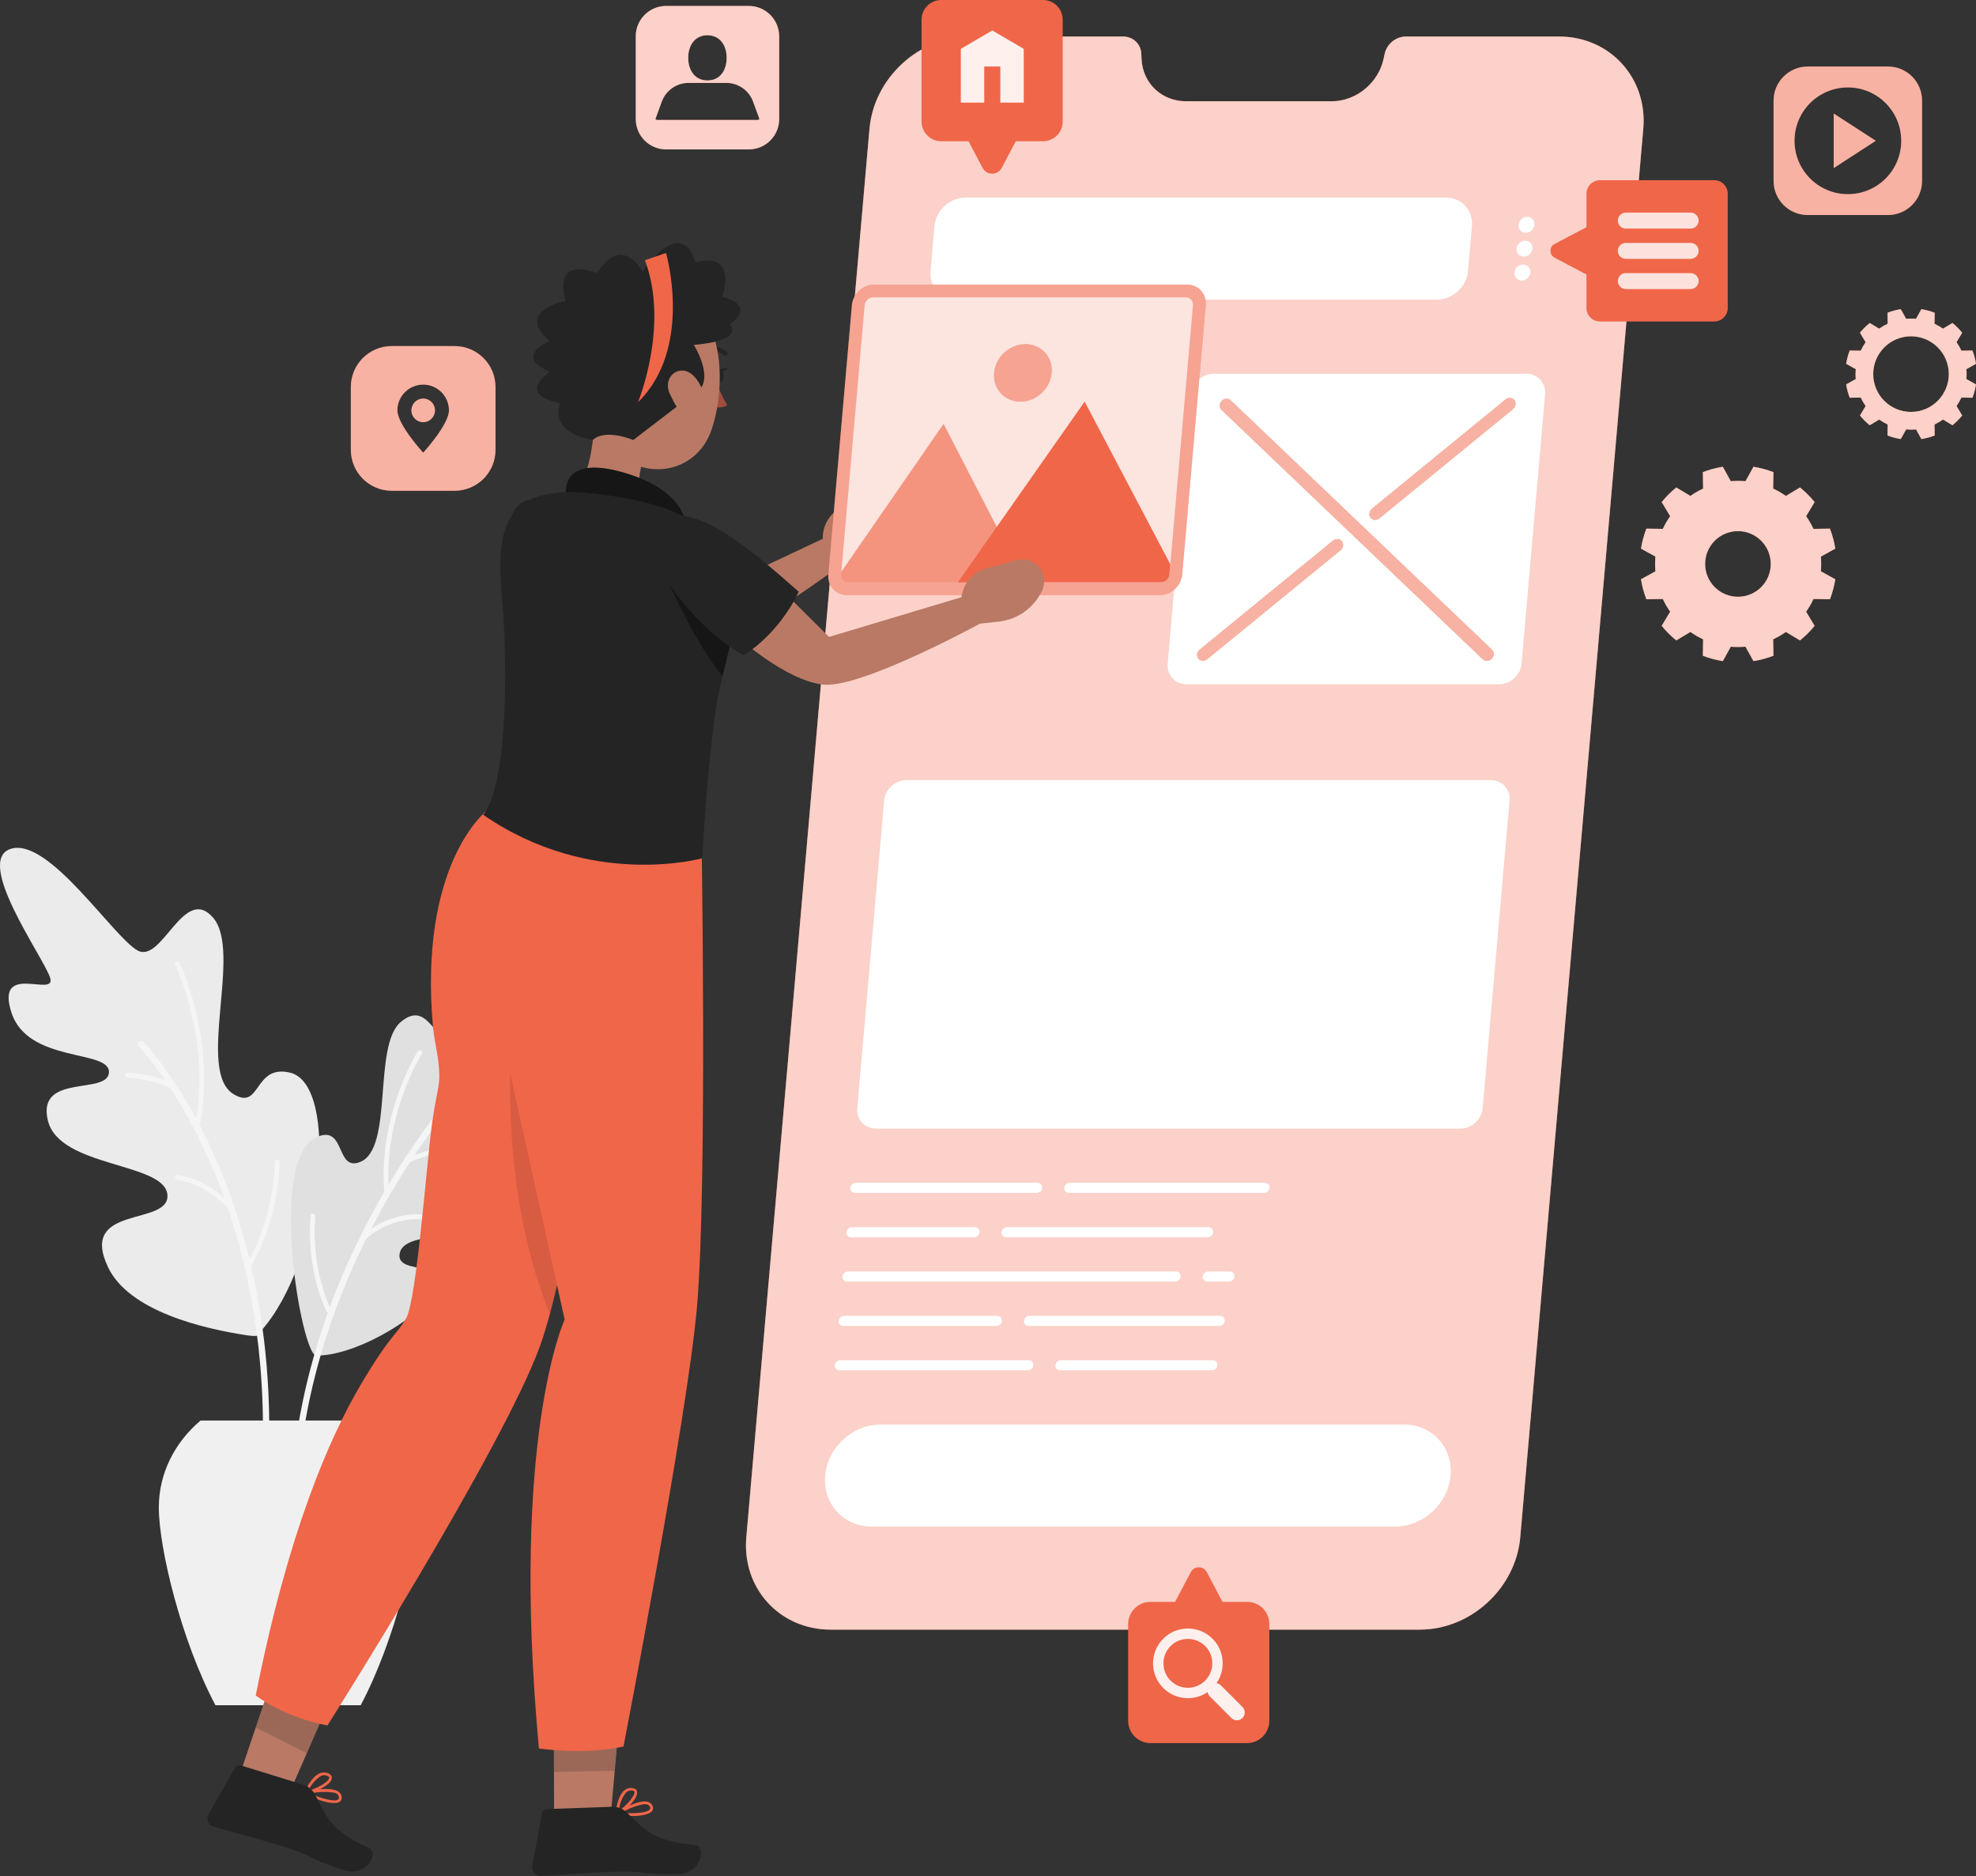<svg width="965" height="916" viewBox="0 0 965 916" fill="none" xmlns="http://www.w3.org/2000/svg">
<rect x="0" y="0" width="965" height="916" fill="#333333" stroke="none"/>
<g clip-path="url(#clip0_337_4713)">
<path d="M127.413 649.908C127.039 650.344 129.128 653.275 120.586 651.965C99.543 648.817 62.912 640.274 52.717 618.638C38.158 587.742 83.3 599.028 81.741 583.221C80.183 567.415 28.806 570.189 23.35 546.994C17.894 523.83 52.748 534.866 53.216 523.549C53.684 512.263 13.53 519.278 5.549 494.274C-2.432 469.271 27.933 487.665 24.441 477.283C20.95 466.901 -13 419.856 5.455 414.4C23.942 408.944 55.087 457.205 67.089 464.033C79.092 470.861 89.785 431.484 104.094 448.102C118.404 464.719 95.708 522.894 113.977 534.18C127.569 542.598 123.735 519.434 141.692 523.736C166.102 529.66 157.903 615.801 127.413 649.908Z" fill="#EBEBEB"/>
<path d="M62.475 523.705C70.737 524.391 76.847 526.075 80.65 527.446C73.231 516.597 67.9 511.016 67.713 510.829C67.12 510.206 67.12 509.239 67.744 508.616C68.367 508.023 69.334 508.023 69.957 508.647C70.113 508.803 82.396 521.46 95.864 546.246C102.473 506.371 85.794 471.547 85.607 471.173C85.327 470.58 85.576 469.894 86.137 469.614C86.698 469.333 87.415 469.583 87.696 470.144C87.883 470.518 105.715 507.712 97.61 549.551C99.761 553.666 101.912 558.031 104.063 562.769C110.236 576.394 116.72 593.852 121.833 614.866C125.387 608.443 133.524 591.265 134.241 567.29C134.272 566.635 134.802 566.136 135.456 566.168C136.111 566.199 136.61 566.729 136.579 567.384C135.737 595.131 125.106 614.117 122.643 618.17C129.408 647.352 133.461 683.267 130.562 725.605C130.5 726.478 129.751 727.101 128.91 727.039C128.847 727.039 128.785 727.039 128.723 727.008C127.974 726.852 127.413 726.166 127.476 725.387C131.341 669.362 122.955 624.312 111.358 590.205C108.427 586.807 99.73 578.077 86.48 576.019C85.888 575.864 85.42 575.334 85.514 574.679C85.607 574.055 86.2 573.619 86.854 573.712C97.329 575.365 104.998 580.789 109.55 584.998C101.008 561.304 91.032 543.284 82.957 530.969C80.37 529.785 73.262 527.041 62.288 526.106C61.664 526.012 61.166 525.482 61.228 524.827C61.259 524.11 61.82 523.643 62.475 523.705Z" fill="#F5F5F5"/>
<path d="M154.38 661.849C171.869 662.192 201.735 645.949 213.457 630.142C225.366 614.117 191.884 624.063 195.313 611.467C198.742 598.872 240.018 608.194 247.625 590.143C255.232 572.122 225.46 576.269 226.644 567.041C227.829 557.812 258.661 559.683 268.575 540.541C278.489 521.367 251.335 532.123 255.606 524.173C259.877 516.223 293.858 482.801 279.642 475.849C265.426 468.866 233.534 503.69 222.872 507.587C212.179 511.484 209.685 487.416 195.812 498.92C181.908 510.424 192.32 560.681 175.953 567.321C163.764 572.247 168.939 549.239 154.941 555.069C130.344 565.232 147.272 661.693 154.38 661.849Z" fill="#E0E0E0"/>
<g opacity="0.3">
<path opacity="0.3" d="M154.38 661.849C171.869 662.192 201.735 645.949 213.457 630.142C225.366 614.117 191.884 624.063 195.313 611.467C198.742 598.872 240.018 608.194 247.625 590.143C255.232 572.122 225.46 576.269 226.644 567.041C227.829 557.812 258.661 559.683 268.575 540.541C278.489 521.367 251.335 532.123 255.606 524.173C259.877 516.223 293.858 482.801 279.642 475.849C265.426 468.866 233.534 503.69 222.872 507.587C212.179 511.484 209.685 487.416 195.812 498.92C181.908 510.424 192.32 560.681 175.953 567.321C163.764 572.247 168.939 549.239 154.941 555.069C130.344 565.232 147.272 661.693 154.38 661.849Z" fill="#E0E0E0"/>
</g>
<path d="M160.147 640.867C159.898 640.773 159.68 640.618 159.524 640.368C159.118 639.589 149.548 621.039 151.668 593.51C151.73 592.855 152.26 592.387 152.915 592.45C153.569 592.512 154.037 593.073 153.974 593.697C152.166 616.954 159.118 633.977 161.051 638.248C168.876 616.986 178.26 598.093 187.675 581.912C184.589 544.375 203.824 513.635 204.011 513.323C204.354 512.793 205.071 512.606 205.632 512.949C206.162 513.292 206.349 514.009 206.006 514.571C205.819 514.851 188.143 543.128 189.795 578.296C212.21 540.759 234.064 518.966 234.5 518.53C235.124 517.938 236.09 517.938 236.714 518.561C237.306 519.185 237.306 520.151 236.683 520.775C236.308 521.149 220.752 536.675 202.577 563.923C213.239 559.964 224.805 557.906 235.623 558.093C236.277 558.093 236.776 558.623 236.776 559.278C236.776 559.901 236.246 560.431 235.591 560.431C235.591 560.431 235.591 560.431 235.56 560.431C223.994 560.213 211.524 562.645 200.301 567.29C194.035 576.893 187.55 587.867 181.284 599.994C187.301 595.941 198.96 590.298 213.893 594.258C214.517 594.414 214.891 595.069 214.735 595.692C214.579 596.316 213.925 596.69 213.301 596.534C194.346 591.546 181.003 602.863 178.821 604.858C161.675 639.37 146.898 683.018 144.934 733.025C144.902 733.867 144.217 734.521 143.375 734.521C143.344 734.521 143.344 734.521 143.313 734.521C142.44 734.49 141.785 733.773 141.816 732.9C143.188 699.042 150.358 668.084 160.147 640.867Z" fill="#F5F5F5"/>
<path d="M105.216 832.603C88.537 801.208 77.564 755.877 77.564 736.017C77.564 719.213 85.451 704.155 97.953 693.586H183.404C195.905 704.155 203.793 719.213 203.793 736.017C203.793 755.877 192.819 801.239 176.14 832.603H105.216Z" fill="#F0F0F0"/>
<path d="M761.332 17.833H686.573C681.679 17.833 677.221 21.481 676.192 26.344L675.693 28.682C673.137 40.561 662.257 49.446 650.317 49.446H579.237C567.266 49.446 557.975 40.561 557.477 28.682L557.383 26.344C557.196 21.481 553.361 17.833 548.467 17.833H473.708C448.768 17.833 426.79 38.035 424.607 62.977L364.47 750.546C362.288 775.487 380.744 795.689 405.684 795.689H693.338C718.279 795.689 740.257 775.487 742.439 750.546L802.514 62.977C804.697 38.067 786.241 17.833 761.332 17.833Z" fill="#F06649"/>
<path opacity="0.7" d="M761.332 17.833H686.573C681.679 17.833 677.221 21.481 676.192 26.344L675.693 28.682C673.137 40.561 662.257 49.446 650.317 49.446H579.237C567.266 49.446 557.975 40.561 557.477 28.682L557.383 26.344C557.196 21.481 553.361 17.833 548.467 17.833H473.708C448.768 17.833 426.79 38.035 424.607 62.977L364.47 750.546C362.288 775.487 380.744 795.689 405.684 795.689H693.338C718.279 795.689 740.257 775.487 742.439 750.546L802.514 62.977C804.697 38.067 786.241 17.833 761.332 17.833Z" fill="white"/>
<path d="M732.152 334.089H579.424C573.875 334.089 569.791 329.599 570.258 324.05L581.762 192.516C582.261 186.966 587.124 182.477 592.673 182.477H745.401C750.95 182.477 755.034 186.966 754.567 192.516L743.063 324.05C742.595 329.599 737.701 334.089 732.152 334.089Z" fill="white"/>
<path d="M681.305 745.371H425.699C411.95 745.371 401.756 734.209 402.972 720.46C404.188 706.712 416.315 695.55 430.063 695.55H685.67C699.418 695.55 709.612 706.712 708.396 720.46C707.18 734.209 695.053 745.371 681.305 745.371Z" fill="white"/>
<path d="M701.724 146.312H467.193C459.461 146.312 453.756 140.045 454.442 132.313L456.344 110.459C457.03 102.727 463.826 96.46 471.557 96.46H706.089C713.82 96.46 719.526 102.727 718.84 110.459L716.938 132.313C716.252 140.045 709.456 146.312 701.724 146.312Z" fill="white"/>
<path d="M749.391 109.773C749.204 111.924 747.303 113.67 745.151 113.67C743 113.67 741.41 111.924 741.597 109.773C741.785 107.622 743.686 105.876 745.837 105.876C747.988 105.876 749.578 107.622 749.391 109.773Z" fill="white"/>
<path d="M748.394 121.402C748.207 123.553 746.305 125.299 744.154 125.299C742.003 125.299 740.413 123.553 740.6 121.402C740.787 119.25 742.689 117.505 744.84 117.505C746.991 117.505 748.581 119.25 748.394 121.402Z" fill="white"/>
<path d="M747.365 133.062C747.178 135.213 745.276 136.959 743.125 136.959C740.974 136.959 739.384 135.213 739.571 133.062C739.758 130.91 741.66 129.165 743.811 129.165C745.962 129.165 747.552 130.91 747.365 133.062Z" fill="white"/>
<path d="M713.166 551.078H427.819C422.269 551.078 418.185 546.588 418.653 541.039L431.778 390.923C432.277 385.374 437.14 380.884 442.689 380.884H728.037C733.586 380.884 737.67 385.374 737.202 390.923L724.077 541.039C723.61 546.588 718.715 551.078 713.166 551.078Z" fill="white"/>
<path d="M506.317 582.441H417.468C416.127 582.441 415.099 581.35 415.223 579.978C415.348 578.638 416.533 577.516 417.873 577.516H506.723C508.063 577.516 509.092 578.607 508.967 579.978C508.874 581.35 507.689 582.441 506.317 582.441Z" fill="white"/>
<path d="M617.364 582.441H521.999C520.658 582.441 519.629 581.35 519.754 579.978C519.879 578.638 521.064 577.516 522.404 577.516H617.769C619.11 577.516 620.139 578.607 620.014 579.978C619.92 581.35 618.736 582.441 617.364 582.441Z" fill="white"/>
<path d="M475.704 604.109H415.598C414.257 604.109 413.228 603.018 413.353 601.646C413.478 600.305 414.662 599.183 416.003 599.183H476.109C477.449 599.183 478.478 600.274 478.354 601.646C478.229 603.018 477.044 604.109 475.704 604.109Z" fill="white"/>
<path d="M589.805 604.109H491.354C490.013 604.109 488.984 603.018 489.109 601.646C489.234 600.305 490.419 599.183 491.759 599.183H590.211C591.551 599.183 592.58 600.274 592.455 601.646C592.362 603.018 591.146 604.109 589.805 604.109Z" fill="white"/>
<path d="M573.906 625.745H413.696C412.355 625.745 411.326 624.654 411.451 623.283C411.576 621.942 412.761 620.82 414.101 620.82H574.311C575.652 620.82 576.68 621.911 576.556 623.283C576.462 624.654 575.277 625.745 573.906 625.745Z" fill="white"/>
<path d="M600.155 625.745H589.587C588.246 625.745 587.217 624.654 587.342 623.283C587.467 621.942 588.651 620.82 590.023 620.82H600.592C601.932 620.82 602.961 621.911 602.836 623.283C602.711 624.654 601.527 625.745 600.155 625.745Z" fill="white"/>
<path d="M486.615 647.414H411.826C410.485 647.414 409.456 646.322 409.581 644.951C409.706 643.61 410.89 642.488 412.231 642.488H487.02C488.361 642.488 489.39 643.579 489.265 644.951C489.172 646.322 487.956 647.414 486.615 647.414Z" fill="white"/>
<path d="M595.416 647.414H502.296C500.955 647.414 499.927 646.322 500.051 644.951C500.176 643.61 501.361 642.488 502.701 642.488H595.822C597.162 642.488 598.191 643.579 598.066 644.951C597.973 646.322 596.757 647.414 595.416 647.414Z" fill="white"/>
<path d="M502.015 669.05H409.924C408.583 669.05 407.554 667.959 407.679 666.587C407.804 665.246 408.988 664.124 410.329 664.124H502.421C503.761 664.124 504.79 665.215 504.665 666.587C504.572 667.959 503.356 669.05 502.015 669.05Z" fill="white"/>
<path d="M591.894 669.05H517.697C516.356 669.05 515.327 667.959 515.452 666.587C515.577 665.246 516.762 664.124 518.102 664.124H592.299C593.64 664.124 594.669 665.215 594.544 666.587C594.419 667.959 593.234 669.05 591.894 669.05Z" fill="white"/>
<path d="M728.535 321.618C727.288 322.896 725.293 323.021 724.108 321.898L596.508 200.122C595.323 198.969 595.354 197.005 596.601 195.726C597.848 194.448 599.844 194.324 601.028 195.446L728.629 317.222C729.845 318.375 729.782 320.339 728.535 321.618Z" fill="#F06649"/>
<path d="M585.223 321.587C584.194 320.308 584.506 318.313 585.877 317.191L650.971 263.972C652.374 262.819 654.307 262.975 655.336 264.253C656.365 265.531 656.053 267.526 654.681 268.649L589.587 321.867C588.216 322.99 586.251 322.865 585.223 321.587Z" fill="#F06649"/>
<path d="M669.334 252.78C668.305 251.501 668.617 249.506 669.988 248.384L735.207 195.072C736.61 193.918 738.543 194.043 739.572 195.352C740.6 196.631 740.289 198.626 738.917 199.748L673.698 253.06C672.326 254.214 670.362 254.089 669.334 252.78Z" fill="#F06649"/>
<g opacity="0.7">
<path opacity="0.7" d="M728.535 321.618C727.288 322.896 725.293 323.021 724.108 321.898L596.508 200.122C595.323 198.969 595.354 197.005 596.601 195.726C597.848 194.448 599.844 194.324 601.028 195.446L728.629 317.222C729.845 318.375 729.782 320.339 728.535 321.618Z" fill="white"/>
</g>
<g opacity="0.7">
<path opacity="0.7" d="M585.223 321.587C584.194 320.308 584.506 318.313 585.877 317.191L650.971 263.972C652.374 262.819 654.307 262.975 655.336 264.253C656.365 265.531 656.053 267.526 654.681 268.649L589.587 321.867C588.216 322.99 586.251 322.865 585.223 321.587Z" fill="white"/>
</g>
<g opacity="0.7">
<path opacity="0.7" d="M669.334 252.78C668.305 251.501 668.617 249.506 669.988 248.384L735.207 195.072C736.61 193.918 738.543 194.043 739.572 195.352C740.6 196.631 740.289 198.626 738.917 199.748L673.698 253.06C672.326 254.214 670.362 254.089 669.334 252.78Z" fill="white"/>
</g>
<path d="M365.686 2.899H325.314C317.115 2.899 310.475 9.54 310.475 17.739V58.113C310.475 66.312 317.115 72.953 325.314 72.953H365.686C373.885 72.953 380.526 66.312 380.526 58.113V17.708C380.495 9.54 373.854 2.899 365.686 2.899ZM345.485 17.209C351.564 17.209 354.868 22.135 354.868 28.246C354.868 34.356 351.595 39.282 345.485 39.282C339.406 39.282 336.101 34.356 336.101 28.246C336.101 22.135 339.374 17.209 345.485 17.209ZM369.864 58.581H321.106C320.7 58.581 320.326 58.425 320.077 58.144L323.194 49.602C325.221 44.115 330.427 40.467 336.288 40.467H354.681C360.542 40.467 365.749 44.115 367.775 49.602L370.893 58.144C370.643 58.425 370.269 58.581 369.864 58.581Z" fill="#F06649"/>
<path opacity="0.7" d="M365.686 2.899H325.314C317.115 2.899 310.475 9.54 310.475 17.739V58.113C310.475 66.312 317.115 72.953 325.314 72.953H365.686C373.885 72.953 380.526 66.312 380.526 58.113V17.708C380.495 9.54 373.854 2.899 365.686 2.899ZM345.485 17.209C351.564 17.209 354.868 22.135 354.868 28.246C354.868 34.356 351.595 39.282 345.485 39.282C339.406 39.282 336.101 34.356 336.101 28.246C336.101 22.135 339.374 17.209 345.485 17.209ZM369.864 58.581H321.106C320.7 58.581 320.326 58.425 320.077 58.144L323.194 49.602C325.221 44.115 330.427 40.467 336.288 40.467H354.681C360.542 40.467 365.749 44.115 367.775 49.602L370.893 58.144C370.643 58.425 370.269 58.581 369.864 58.581Z" fill="white"/>
<path d="M221.999 168.977H191.323C180.287 168.977 171.339 177.925 171.339 188.961V219.639C171.339 230.676 180.287 239.623 191.323 239.623H221.999C233.035 239.623 241.983 230.676 241.983 219.639V188.93C241.983 177.925 233.035 168.977 221.999 168.977ZM206.661 221.042C206.661 221.042 194.066 207.324 194.066 200.372C194.066 193.42 199.709 187.777 206.661 187.777C213.613 187.777 219.256 193.42 219.256 200.372C219.256 207.324 206.661 221.042 206.661 221.042Z" fill="#F06649"/>
<path d="M206.661 194.604C203.481 194.604 200.925 197.192 200.925 200.372C200.925 203.552 203.512 206.14 206.661 206.14C209.841 206.14 212.428 203.552 212.428 200.372C212.428 197.192 209.841 194.604 206.661 194.604Z" fill="#F06649"/>
<g opacity="0.7">
<path opacity="0.7" d="M221.999 168.977H191.323C180.287 168.977 171.339 177.925 171.339 188.961V219.639C171.339 230.676 180.287 239.623 191.323 239.623H221.999C233.035 239.623 241.983 230.676 241.983 219.639V188.93C241.983 177.925 233.035 168.977 221.999 168.977ZM206.661 221.042C206.661 221.042 194.066 207.324 194.066 200.372C194.066 193.42 199.709 187.777 206.661 187.777C213.613 187.777 219.256 193.42 219.256 200.372C219.256 207.324 206.661 221.042 206.661 221.042Z" fill="white"/>
<path opacity="0.7" d="M206.661 194.604C203.481 194.604 200.925 197.192 200.925 200.372C200.925 203.552 203.512 206.14 206.661 206.14C209.841 206.14 212.428 203.552 212.428 200.372C212.428 197.192 209.841 194.604 206.661 194.604Z" fill="white"/>
</g>
<path d="M895.51 82.057L916.055 68.745L895.51 55.432V82.057Z" fill="#F06649"/>
<path d="M921.978 32.486H882.822C873.594 32.486 866.143 39.968 866.143 49.165V88.323C866.143 97.551 873.625 105.003 882.822 105.003H921.978C931.206 105.003 938.657 97.52 938.657 88.323V49.165C938.688 39.937 931.206 32.486 921.978 32.486ZM902.431 94.808C888.028 94.808 876.369 83.117 876.369 68.744C876.369 54.341 888.028 42.681 902.431 42.681C916.834 42.681 928.494 54.372 928.494 68.744C928.494 83.148 916.834 94.808 902.431 94.808Z" fill="#F06649"/>
<g opacity="0.7">
<path opacity="0.7" d="M895.51 82.057L916.055 68.745L895.51 55.432V82.057Z" fill="white"/>
<path opacity="0.7" d="M921.978 32.486H882.822C873.594 32.486 866.143 39.968 866.143 49.165V88.323C866.143 97.551 873.625 105.003 882.822 105.003H921.978C931.206 105.003 938.657 97.52 938.657 88.323V49.165C938.688 39.937 931.206 32.486 921.978 32.486ZM902.431 94.808C888.028 94.808 876.369 83.117 876.369 68.744C876.369 54.341 888.028 42.681 902.431 42.681C916.834 42.681 928.494 54.372 928.494 68.744C928.494 83.148 916.834 94.808 902.431 94.808Z" fill="white"/>
</g>
<path d="M960.417 182.664C960.417 181.853 960.386 181.042 960.292 180.263L965 177.644C964.657 175.368 964.065 173.186 963.254 171.128L957.892 171.222C957.206 169.756 956.395 168.385 955.491 167.075L958.266 162.461C956.832 160.715 955.242 159.094 953.496 157.691L948.882 160.466C947.573 159.562 946.201 158.751 944.736 158.065L944.829 152.703C942.741 151.892 940.558 151.3 938.314 150.957L935.695 155.665C934.916 155.602 934.105 155.54 933.295 155.54C932.484 155.54 931.673 155.571 930.894 155.665L928.275 150.957C926 151.3 923.817 151.892 921.76 152.703L921.853 158.065C920.388 158.751 919.016 159.562 917.707 160.466L913.093 157.691C911.347 159.125 909.726 160.715 908.323 162.461L911.098 167.075C910.194 168.385 909.383 169.756 908.697 171.222L903.335 171.128C902.525 173.217 901.932 175.399 901.589 177.644L906.297 180.263C906.234 181.042 906.172 181.853 906.172 182.664C906.172 183.474 906.203 184.285 906.297 185.064L901.589 187.683C901.932 189.959 902.525 192.141 903.335 194.199L908.697 194.105C909.383 195.571 910.194 196.942 911.098 198.252L908.323 202.866C909.757 204.612 911.347 206.233 913.093 207.636L917.707 204.861C919.016 205.765 920.388 206.576 921.853 207.262L921.76 212.624C923.848 213.435 926.031 214.027 928.275 214.37L930.894 209.663C931.673 209.725 932.484 209.787 933.295 209.787C934.105 209.787 934.916 209.756 935.695 209.663L938.314 214.37C940.59 214.027 942.772 213.435 944.829 212.624L944.736 207.262C946.201 206.576 947.573 205.765 948.882 204.861L953.496 207.636C955.242 206.202 956.863 204.612 958.266 202.866L955.491 198.252C956.395 196.942 957.206 195.571 957.892 194.105L963.254 194.199C964.065 192.11 964.657 189.928 965 187.683L960.292 185.064C960.386 184.285 960.417 183.474 960.417 182.664ZM933.263 201.12C923.069 201.12 914.808 192.858 914.808 182.664C914.808 172.469 923.069 164.207 933.263 164.207C943.458 164.207 951.719 172.469 951.719 182.664C951.688 192.858 943.426 201.12 933.263 201.12Z" fill="#F06649"/>
<path opacity="0.7" d="M960.417 182.664C960.417 181.853 960.386 181.042 960.292 180.263L965 177.644C964.657 175.368 964.065 173.186 963.254 171.128L957.892 171.222C957.206 169.756 956.395 168.385 955.491 167.075L958.266 162.461C956.832 160.715 955.242 159.094 953.496 157.691L948.882 160.466C947.573 159.562 946.201 158.751 944.736 158.065L944.829 152.703C942.741 151.892 940.558 151.3 938.314 150.957L935.695 155.665C934.916 155.602 934.105 155.54 933.295 155.54C932.484 155.54 931.673 155.571 930.894 155.665L928.275 150.957C926 151.3 923.817 151.892 921.76 152.703L921.853 158.065C920.388 158.751 919.016 159.562 917.707 160.466L913.093 157.691C911.347 159.125 909.726 160.715 908.323 162.461L911.098 167.075C910.194 168.385 909.383 169.756 908.697 171.222L903.335 171.128C902.525 173.217 901.932 175.399 901.589 177.644L906.297 180.263C906.234 181.042 906.172 181.853 906.172 182.664C906.172 183.474 906.203 184.285 906.297 185.064L901.589 187.683C901.932 189.959 902.525 192.141 903.335 194.199L908.697 194.105C909.383 195.571 910.194 196.942 911.098 198.252L908.323 202.866C909.757 204.612 911.347 206.233 913.093 207.636L917.707 204.861C919.016 205.765 920.388 206.576 921.853 207.262L921.76 212.624C923.848 213.435 926.031 214.027 928.275 214.37L930.894 209.663C931.673 209.725 932.484 209.787 933.295 209.787C934.105 209.787 934.916 209.756 935.695 209.663L938.314 214.37C940.59 214.027 942.772 213.435 944.829 212.624L944.736 207.262C946.201 206.576 947.573 205.765 948.882 204.861L953.496 207.636C955.242 206.202 956.863 204.612 958.266 202.866L955.491 198.252C956.395 196.942 957.206 195.571 957.892 194.105L963.254 194.199C964.065 192.11 964.657 189.928 965 187.683L960.292 185.064C960.386 184.285 960.417 183.474 960.417 182.664ZM933.263 201.12C923.069 201.12 914.808 192.858 914.808 182.664C914.808 172.469 923.069 164.207 933.263 164.207C943.458 164.207 951.719 172.469 951.719 182.664C951.688 192.858 943.426 201.12 933.263 201.12Z" fill="white"/>
<path d="M889.4 275.352C889.4 274.136 889.337 272.951 889.244 271.767L896.29 267.87C895.76 264.471 894.856 261.229 893.671 258.111L885.628 258.236C884.599 256.054 883.414 253.965 882.042 252.032L886.189 245.142C884.069 242.523 881.668 240.122 879.05 238.002L872.16 242.149C870.196 240.777 868.138 239.561 865.956 238.564L866.081 230.52C862.963 229.335 859.69 228.431 856.323 227.901L852.426 234.947C851.241 234.854 850.057 234.791 848.841 234.791C847.625 234.791 846.44 234.854 845.256 234.947L841.359 227.901C837.961 228.431 834.718 229.335 831.601 230.52L831.726 238.564C829.543 239.592 827.455 240.777 825.522 242.149L818.632 238.002C816.013 240.122 813.613 242.523 811.493 245.142L815.639 252.032C814.267 253.996 813.052 256.054 812.054 258.236L804.011 258.111C802.826 261.229 801.922 264.503 801.392 267.87L808.438 271.767C808.344 272.951 808.282 274.136 808.282 275.352C808.282 276.568 808.344 277.753 808.438 278.937L801.392 282.834C801.922 286.233 802.826 289.475 804.011 292.593L812.054 292.468C813.083 294.65 814.267 296.739 815.639 298.672L811.493 305.562C813.613 308.181 816.013 310.582 818.632 312.702L825.522 308.555C827.486 309.927 829.543 311.143 831.726 312.14L831.601 320.184C834.718 321.369 837.992 322.273 841.359 322.803L845.256 315.757C846.44 315.85 847.625 315.913 848.841 315.913C850.057 315.913 851.241 315.85 852.426 315.757L856.323 322.803C859.721 322.273 862.963 321.369 866.081 320.184L865.956 312.14C868.138 311.112 870.227 309.927 872.16 308.555L879.05 312.702C881.668 310.582 884.069 308.181 886.189 305.562L882.042 298.672C883.414 296.708 884.63 294.65 885.628 292.468L893.671 292.593C894.856 289.475 895.76 286.233 896.29 282.834L889.244 278.937C889.337 277.753 889.4 276.568 889.4 275.352ZM848.747 291.377C839.894 291.377 832.723 284.206 832.723 275.352C832.723 266.498 839.894 259.327 848.747 259.327C857.601 259.327 864.771 266.498 864.771 275.352C864.771 284.206 857.601 291.377 848.747 291.377Z" fill="#F06649"/>
<path opacity="0.7" d="M889.4 275.352C889.4 274.136 889.337 272.951 889.244 271.767L896.29 267.87C895.76 264.471 894.856 261.229 893.671 258.111L885.628 258.236C884.599 256.054 883.414 253.965 882.042 252.032L886.189 245.142C884.069 242.523 881.668 240.122 879.05 238.002L872.16 242.149C870.196 240.777 868.138 239.561 865.956 238.564L866.081 230.52C862.963 229.335 859.69 228.431 856.323 227.901L852.426 234.947C851.241 234.854 850.057 234.791 848.841 234.791C847.625 234.791 846.44 234.854 845.256 234.947L841.359 227.901C837.961 228.431 834.718 229.335 831.601 230.52L831.726 238.564C829.543 239.592 827.455 240.777 825.522 242.149L818.632 238.002C816.013 240.122 813.613 242.523 811.493 245.142L815.639 252.032C814.267 253.996 813.052 256.054 812.054 258.236L804.011 258.111C802.826 261.229 801.922 264.503 801.392 267.87L808.438 271.767C808.344 272.951 808.282 274.136 808.282 275.352C808.282 276.568 808.344 277.753 808.438 278.937L801.392 282.834C801.922 286.233 802.826 289.475 804.011 292.593L812.054 292.468C813.083 294.65 814.267 296.739 815.639 298.672L811.493 305.562C813.613 308.181 816.013 310.582 818.632 312.702L825.522 308.555C827.486 309.927 829.543 311.143 831.726 312.14L831.601 320.184C834.718 321.369 837.992 322.273 841.359 322.803L845.256 315.757C846.44 315.85 847.625 315.913 848.841 315.913C850.057 315.913 851.241 315.85 852.426 315.757L856.323 322.803C859.721 322.273 862.963 321.369 866.081 320.184L865.956 312.14C868.138 311.112 870.227 309.927 872.16 308.555L879.05 312.702C881.668 310.582 884.069 308.181 886.189 305.562L882.042 298.672C883.414 296.708 884.63 294.65 885.628 292.468L893.671 292.593C894.856 289.475 895.76 286.233 896.29 282.834L889.244 278.937C889.337 277.753 889.4 276.568 889.4 275.352ZM848.747 291.377C839.894 291.377 832.723 284.206 832.723 275.352C832.723 266.498 839.894 259.327 848.747 259.327C857.601 259.327 864.771 266.498 864.771 275.352C864.771 284.206 857.601 291.377 848.747 291.377Z" fill="white"/>
<path d="M774.768 94.59V110.926L759.212 119.126C756.531 120.56 756.531 124.395 759.212 125.829L774.768 134.028V150.365C774.768 154.012 777.73 156.974 781.378 156.974H837.15C840.798 156.974 843.759 154.012 843.759 150.365V94.59C843.759 90.942 840.798 87.98 837.15 87.98H781.378C777.73 88.011 774.768 90.942 774.768 94.59Z" fill="#F06649"/>
<g opacity="0.9">
<path opacity="0.9" d="M793.972 111.612C795.25 111.612 824.368 111.612 825.646 111.612C827.797 111.612 829.543 109.866 829.543 107.715C829.543 105.564 827.797 103.818 825.646 103.818C824.056 103.818 795.531 103.818 793.972 103.818C791.821 103.818 790.075 105.564 790.075 107.715C790.075 109.866 791.821 111.612 793.972 111.612Z" fill="white"/>
<path opacity="0.9" d="M825.646 118.596C824.212 118.596 795.406 118.596 793.972 118.596C791.821 118.596 790.075 120.342 790.075 122.493C790.075 124.644 791.821 126.39 793.972 126.39C795.406 126.39 824.212 126.39 825.646 126.39C827.797 126.39 829.543 124.644 829.543 122.493C829.543 120.342 827.797 118.596 825.646 118.596Z" fill="white"/>
<path opacity="0.9" d="M825.646 133.342C823.994 133.342 795.624 133.342 793.972 133.342C791.821 133.342 790.075 135.088 790.075 137.24C790.075 139.391 791.821 141.137 793.972 141.137C795.157 141.137 824.462 141.137 825.646 141.137C827.797 141.137 829.543 139.391 829.543 137.24C829.543 135.088 827.797 133.342 825.646 133.342Z" fill="white"/>
</g>
<path d="M459.68 68.963H472.992L479.85 81.963C481.846 85.736 487.239 85.736 489.203 81.963L496.061 68.963H509.373C514.673 68.963 518.975 64.66 518.975 59.36V9.602C518.975 4.302 514.673 0 509.373 0H459.649C454.349 0 450.047 4.302 450.047 9.602V59.329C450.078 64.66 454.38 68.963 459.68 68.963Z" fill="#F06649"/>
<path opacity="0.9" d="M484.589 14.871L469.219 23.85V50.101H480.661V32.486H488.517V50.101H499.958V23.85L484.589 14.871Z" fill="white"/>
<path d="M609.009 782.127H597.007L589.338 767.599C587.685 764.482 583.196 764.482 581.544 767.599L573.875 782.127H561.872C555.824 782.127 550.93 787.022 550.93 793.071V840.147C550.93 846.195 555.824 851.09 561.872 851.09H608.947C614.995 851.09 619.889 846.195 619.889 840.147V793.071C619.952 787.022 615.057 782.127 609.009 782.127Z" fill="#F06649"/>
<path opacity="0.9" d="M592.144 800.116C585.503 793.476 574.685 793.476 568.076 800.116C561.436 806.757 561.436 817.544 568.076 824.185C573.968 830.077 583.134 830.732 589.743 826.18C589.868 826.928 590.211 827.677 590.803 828.269L601.371 838.838C602.868 840.334 605.268 840.334 606.765 838.838C608.261 837.341 608.261 834.941 606.765 833.444L596.196 822.875C595.604 822.283 594.887 821.94 594.108 821.815C598.69 815.144 598.036 806.009 592.144 800.116ZM588.527 820.599C583.882 825.245 576.306 825.245 571.661 820.599C567.016 815.954 567.016 808.378 571.661 803.702C576.306 799.056 583.882 799.056 588.558 803.702C593.203 808.347 593.203 815.923 588.527 820.599Z" fill="white"/>
<path d="M290.023 196.101C291.27 210.785 288.122 237.379 277.023 245.89C295.105 252.406 314.215 263.63 326.467 278.439C338.595 260.793 324.784 250.723 324.784 250.723C309.165 245.173 310.88 233.357 314.87 222.477L290.023 196.101Z" fill="#B97964"/>
<path d="M349.007 183.443C348.82 185.283 349.693 186.873 350.909 186.997C352.125 187.122 353.247 185.688 353.403 183.849C353.59 182.009 352.717 180.388 351.501 180.294C350.317 180.17 349.226 181.604 349.007 183.443Z" fill="#242424"/>
<path d="M351.033 180.357L355.585 179.484C355.585 179.484 352.998 182.82 351.033 180.357Z" fill="#242424"/>
<path d="M349.63 185.407C350.909 189.772 352.748 193.95 355.148 197.847C353.122 199.031 350.659 199.281 348.446 198.47L349.63 185.407Z" fill="#A24E3F"/>
<path d="M354.245 173.747C354.525 173.716 354.806 173.591 354.993 173.373C355.367 172.906 355.336 172.22 354.868 171.814C352.281 169.445 348.696 168.479 345.235 169.258C344.705 169.57 344.549 170.256 344.861 170.754C345.048 171.097 345.422 171.284 345.796 171.284C348.54 170.754 351.346 171.534 353.403 173.436C353.652 173.623 353.933 173.747 354.245 173.747Z" fill="#242424"/>
<path d="M288.465 171.752C287.748 194.573 286.968 204.269 297.131 216.958C312.438 236.07 340.153 231.892 347.542 209.694C354.213 189.71 354.276 155.696 333.326 144.629C312.345 133.592 289.182 148.869 288.465 171.752Z" fill="#B97964"/>
<path d="M289.556 214.776C267.141 210.941 273.563 196.818 273.563 196.818C251.491 192.36 268.544 181.573 268.544 181.573C250.182 173.654 268.544 166.577 268.544 166.577C250.836 151.893 276.213 146.904 276.213 146.904C269.947 123.99 291.707 133.405 291.707 133.405C303.585 113.732 313.779 132.532 313.779 132.532C334.542 104.317 339.623 128.136 339.623 128.136C360.823 122.555 352.686 144.878 352.686 144.878C370.144 149.554 356.458 158.409 356.458 158.409C363.192 166.92 338.844 168.385 338.844 168.385C338.844 168.385 350.441 186.966 338.751 192.235L309.259 214.838C309.196 214.776 295.666 209.133 289.556 214.776Z" fill="#242424"/>
<path d="M311.566 196.382C311.566 196.382 326.997 159.063 314.964 127.045L325.252 123.522C325.283 123.522 338.719 169.944 311.566 196.382Z" fill="#F06649"/>
<path d="M327.122 192.298C329.71 197.66 330.676 199.967 334.355 201.775C337.597 203.584 341.681 202.43 343.489 199.219C344.331 197.754 344.549 196.008 344.175 194.355C343.209 188.993 339.062 181.105 333.388 180.918C327.652 180.731 324.441 186.966 327.122 192.298Z" fill="#B97964"/>
<path d="M311.035 270.146C311.035 270.146 332.141 285.64 340.714 291.876L401.787 263.069C401.631 256.147 405.715 249.818 412.106 247.106L416.439 245.267L425.636 241.183C429.127 239.624 433.18 240.06 436.267 242.305C439.914 244.955 441.504 249.631 440.226 253.965C437.607 262.881 430.499 269.771 421.521 272.11L412.604 274.448C412.604 274.448 360.23 314.198 341.587 315.227C322.944 316.256 295.479 297.799 295.479 297.799L311.035 270.146Z" fill="#B97964"/>
<path d="M260.251 243.864C276.369 243.801 294.388 253.902 322.757 272.297C322.757 272.297 317.395 292.468 300.904 306.84C300.904 306.84 285.347 302.663 264.647 283.146C239.582 259.577 250.368 243.895 260.251 243.864Z" fill="#242424"/>
<path d="M566.424 290.566H413.696C408.147 290.566 404.063 286.077 404.53 280.527L416.034 148.993C416.533 143.444 421.396 138.954 426.946 138.954H579.673C585.222 138.954 589.306 143.444 588.839 148.993L577.335 280.527C576.836 286.077 571.942 290.566 566.424 290.566Z" fill="#F06649"/>
<path opacity="0.4" d="M566.424 290.566H413.696C408.147 290.566 404.063 286.077 404.53 280.527L416.034 148.993C416.533 143.444 421.396 138.954 426.946 138.954H579.673C585.222 138.954 589.306 143.444 588.839 148.993L577.335 280.527C576.836 286.077 571.942 290.566 566.424 290.566Z" fill="white"/>
<path opacity="0.7" d="M566.954 284.331C569.043 284.331 570.913 282.616 571.1 280.527L582.604 148.993C582.791 146.904 581.232 145.19 579.143 145.19H426.416C424.327 145.19 422.456 146.904 422.269 148.993L410.766 280.527C410.579 282.616 412.137 284.331 414.226 284.331H566.954Z" fill="white"/>
<path d="M460.802 207.013L410.859 279.249L410.734 280.559C410.547 282.647 412.106 284.362 414.195 284.362H500.737L460.802 207.013Z" fill="#F06649"/>
<path opacity="0.3" d="M460.802 207.013L410.859 279.249L410.734 280.559C410.547 282.647 412.106 284.362 414.195 284.362H500.737L460.802 207.013Z" fill="white"/>
<path d="M571.537 275.508L529.699 196.101L467.785 284.331H566.954C569.043 284.331 570.913 282.616 571.1 280.527L571.537 275.508Z" fill="#F06649"/>
<path d="M513.582 182.072C512.896 189.835 506.068 196.101 498.306 196.101C490.543 196.101 484.807 189.804 485.493 182.072C486.179 174.309 493.006 168.042 500.769 168.042C508.5 168.011 514.236 174.309 513.582 182.072Z" fill="#F06649"/>
<path opacity="0.4" d="M513.582 182.072C512.896 189.835 506.068 196.101 498.306 196.101C490.543 196.101 484.807 189.804 485.493 182.072C486.179 174.309 493.006 168.042 500.769 168.042C508.5 168.011 514.236 174.309 513.582 182.072Z" fill="white"/>
<path d="M132.339 821.348L116.814 867.365L140.6 877.092L159.212 834.629L132.339 821.348Z" fill="#B97964"/>
<path d="M149.143 875.939C148.893 875.814 148.768 875.534 148.768 875.253C148.8 874.972 149.018 874.723 149.298 874.661C149.797 874.536 161.02 872.042 165.198 874.723C165.977 875.222 166.538 875.97 166.757 876.874C167.1 877.903 166.788 879.025 165.946 879.711C164.356 880.834 160.646 880.366 157.248 879.306C154.474 878.402 151.761 877.279 149.143 875.939ZM151.512 875.721C156.406 877.934 163.327 880.023 165.135 878.62C165.385 878.464 165.665 878.121 165.447 877.155C165.323 876.594 164.98 876.126 164.45 875.845C164.076 875.596 163.67 875.409 163.265 875.315C159.368 874.692 155.378 874.848 151.512 875.721Z" fill="#F06649"/>
<path d="M148.83 875.783C148.675 875.596 148.643 875.346 148.706 875.097C148.862 874.754 151.854 867.614 156.219 865.806C157.497 865.276 158.9 865.276 160.178 865.806C161.924 866.523 162.173 867.614 162.018 868.363C161.644 871.636 153.226 875.533 149.516 875.97C149.423 876.001 149.329 875.97 149.236 875.908C149.08 875.97 148.924 875.907 148.83 875.783ZM159.368 866.929C158.557 866.679 157.653 866.71 156.874 867.053C154.099 868.768 151.917 871.324 150.639 874.317C154.66 873.351 160.396 870.046 160.802 868.144C160.802 867.957 160.864 867.459 159.742 867.022L159.368 866.929Z" fill="#F06649"/>
<path d="M147.552 871.231L117.686 862.003C116.564 861.66 115.348 862.127 114.756 863.156L101.849 885.791C100.696 887.786 101.382 890.342 103.377 891.496C103.626 891.652 103.907 891.777 104.188 891.87C115.005 895.019 124.763 897.388 138.169 901.535C154.006 906.43 149.392 907.084 167.91 913.101C179.071 916.718 185.056 904.59 180.505 902.501C159.586 893.055 159.368 885.791 153.382 875.409C152.01 873.351 149.922 871.855 147.552 871.231Z" fill="#242424"/>
<path opacity="0.2" d="M124.888 843.421L149.828 856.017L159.212 834.629L132.339 821.348L124.888 843.421Z" fill="#242424"/>
<path d="M237.805 395.725C237.805 395.725 204.291 421.321 211.461 501.507C212.116 508.927 214.517 516.69 214.548 525.17C214.579 530.813 212.989 534.773 211.15 547.43C208.469 565.918 203.543 634.725 198.337 643.673C193.193 652.527 191.01 651.062 176.389 675.722C160.646 702.285 140.538 748.863 124.888 827.833C124.888 827.833 138.511 838.464 159.898 842.486C159.898 842.486 245.536 707.429 263.742 657.141C280.047 612.153 299.438 468.585 299.438 468.585L300.997 406.325L237.805 395.725Z" fill="#F06649"/>
<path opacity="0.1" d="M274.467 501.507H250.181C250.181 501.507 242.201 577.828 268.575 641.49C271.318 631.264 274.124 619.012 276.836 605.762L287.311 538.545C285.815 527.197 284.661 518.53 284.474 517.968C283.944 516.191 274.467 501.507 274.467 501.507Z" fill="black"/>
<path d="M270.446 839.867L270.601 888.783L298.223 886.944L302.431 839.867H270.446Z" fill="#B97964"/>
<path d="M301.402 886.133C301.122 886.071 300.904 885.884 300.841 885.603C300.779 885.322 300.904 885.042 301.153 884.886C301.59 884.605 311.379 878.557 316.18 879.711C317.084 879.898 317.863 880.459 318.362 881.207C319.048 882.049 319.11 883.234 318.518 884.169C317.395 885.728 313.748 886.538 310.163 886.663C307.232 886.694 304.302 886.538 301.402 886.133ZM303.554 885.135C308.916 885.603 316.117 885.291 317.395 883.39C317.582 883.14 317.738 882.735 317.208 881.924C316.928 881.425 316.398 881.114 315.837 881.02C315.4 880.927 314.964 880.864 314.527 880.895C310.63 881.581 306.921 883.047 303.554 885.135Z" fill="#F06649"/>
<path d="M301.029 886.102C300.81 885.977 300.686 885.759 300.717 885.509C300.748 885.135 301.216 877.403 304.77 874.286C305.798 873.35 307.139 872.883 308.511 873.008C310.381 873.132 311.005 874.036 311.098 874.816C311.815 878.027 305.175 884.481 301.808 886.102C301.714 886.164 301.621 886.164 301.527 886.133C301.34 886.164 301.184 886.164 301.029 886.102ZM308.074 874.255C307.201 874.286 306.391 874.598 305.767 875.19C303.71 877.746 302.494 880.833 302.276 884.106C305.736 881.893 310.101 876.873 309.851 874.941C309.789 874.753 309.695 874.286 308.479 874.223L308.074 874.255Z" fill="#F06649"/>
<path d="M298.316 882.205L267.079 883.327C265.894 883.358 264.896 884.231 264.678 885.385L259.939 911.012C259.503 913.288 260.999 915.47 263.244 915.907C263.525 915.969 263.836 916 264.117 915.969C275.371 915.377 285.379 914.41 299.407 913.911C315.961 913.319 311.815 915.47 331.3 915.034C343.022 914.784 344.705 901.378 339.717 900.879C316.866 898.822 314.247 892.056 305.175 884.2C303.242 882.735 300.779 882.018 298.316 882.205Z" fill="#242424"/>
<path opacity="0.2" d="M270.539 865.182L300.218 864.559L302.431 839.867H270.446L270.539 865.182Z" fill="#242424"/>
<path d="M256.448 386.746C256.448 386.746 222.997 431.048 247.781 517.781L275.745 644.296C275.745 644.296 249.122 701.848 263.182 853.678C263.182 853.678 284.318 857.076 304.489 852.743C304.489 852.743 335.633 692.401 340.372 638.217C345.578 578.576 342.46 398.687 342.46 398.687L256.448 386.746Z" fill="#F06649"/>
<path d="M276.649 243.24C276.649 243.24 271.474 221.105 304.676 230.769C337.909 240.465 335.134 259.389 335.134 259.389L276.649 243.24Z" fill="#242424"/>
<path opacity="0.4" d="M276.649 243.24C276.649 243.24 271.474 221.105 304.676 230.769C337.909 240.465 335.134 259.389 335.134 259.389L276.649 243.24Z" fill="black"/>
<path d="M359.077 298.61C359.077 306.373 355.803 317.596 352.873 330.161C351.439 336.115 350.129 342.319 349.257 348.617C344.549 382.943 343.022 419.045 343.022 419.045C343.022 419.045 288.714 434.29 235.966 397.814C235.966 397.814 249.028 386.746 246.347 310.083C245.131 275.539 232.661 234.48 289.743 240.933C337.94 246.389 354.151 261.354 358.048 284.767C358.079 285.048 358.142 285.36 358.204 285.672C358.297 286.389 358.391 287.106 358.484 287.854C358.89 291.252 359.077 294.869 359.077 298.61Z" fill="#242424"/>
<path opacity="0.4" d="M359.077 298.61C359.077 306.373 355.803 317.596 352.873 330.161C339.841 314.479 326.779 285.11 326.779 285.11L337.534 269.273L356.489 278.096C357.144 280.247 357.642 282.46 358.048 284.767C358.079 285.048 358.141 285.36 358.204 285.672C358.297 286.389 358.391 287.106 358.484 287.854C358.889 291.252 359.077 294.869 359.077 298.61Z" fill="black"/>
<path d="M378.78 285.079C378.78 285.079 397.329 303.536 404.873 310.987L469.531 291.595C470.404 284.705 475.392 279.062 482.095 277.347L486.677 276.194L496.404 273.513C500.083 272.484 504.042 273.513 506.754 276.194C509.965 279.374 510.838 284.206 508.936 288.322C505.008 296.739 496.965 302.507 487.737 303.505L478.572 304.502C478.572 304.502 420.835 336.022 402.255 334.276C383.674 332.53 359.264 310.176 359.264 310.176L378.78 285.079Z" fill="#B97964"/>
<path d="M332.484 251.502C348.446 253.84 364.751 266.529 390.065 288.914C390.065 288.914 381.772 308.056 363.317 319.841C363.317 319.841 348.539 313.387 330.988 291.034C309.695 263.972 322.726 250.068 332.484 251.502Z" fill="#242424"/>
</g>
<defs>
<clipPath id="clip0_337_4713">
<rect width="965" height="916" fill="white"/>
</clipPath>
</defs>
</svg>
